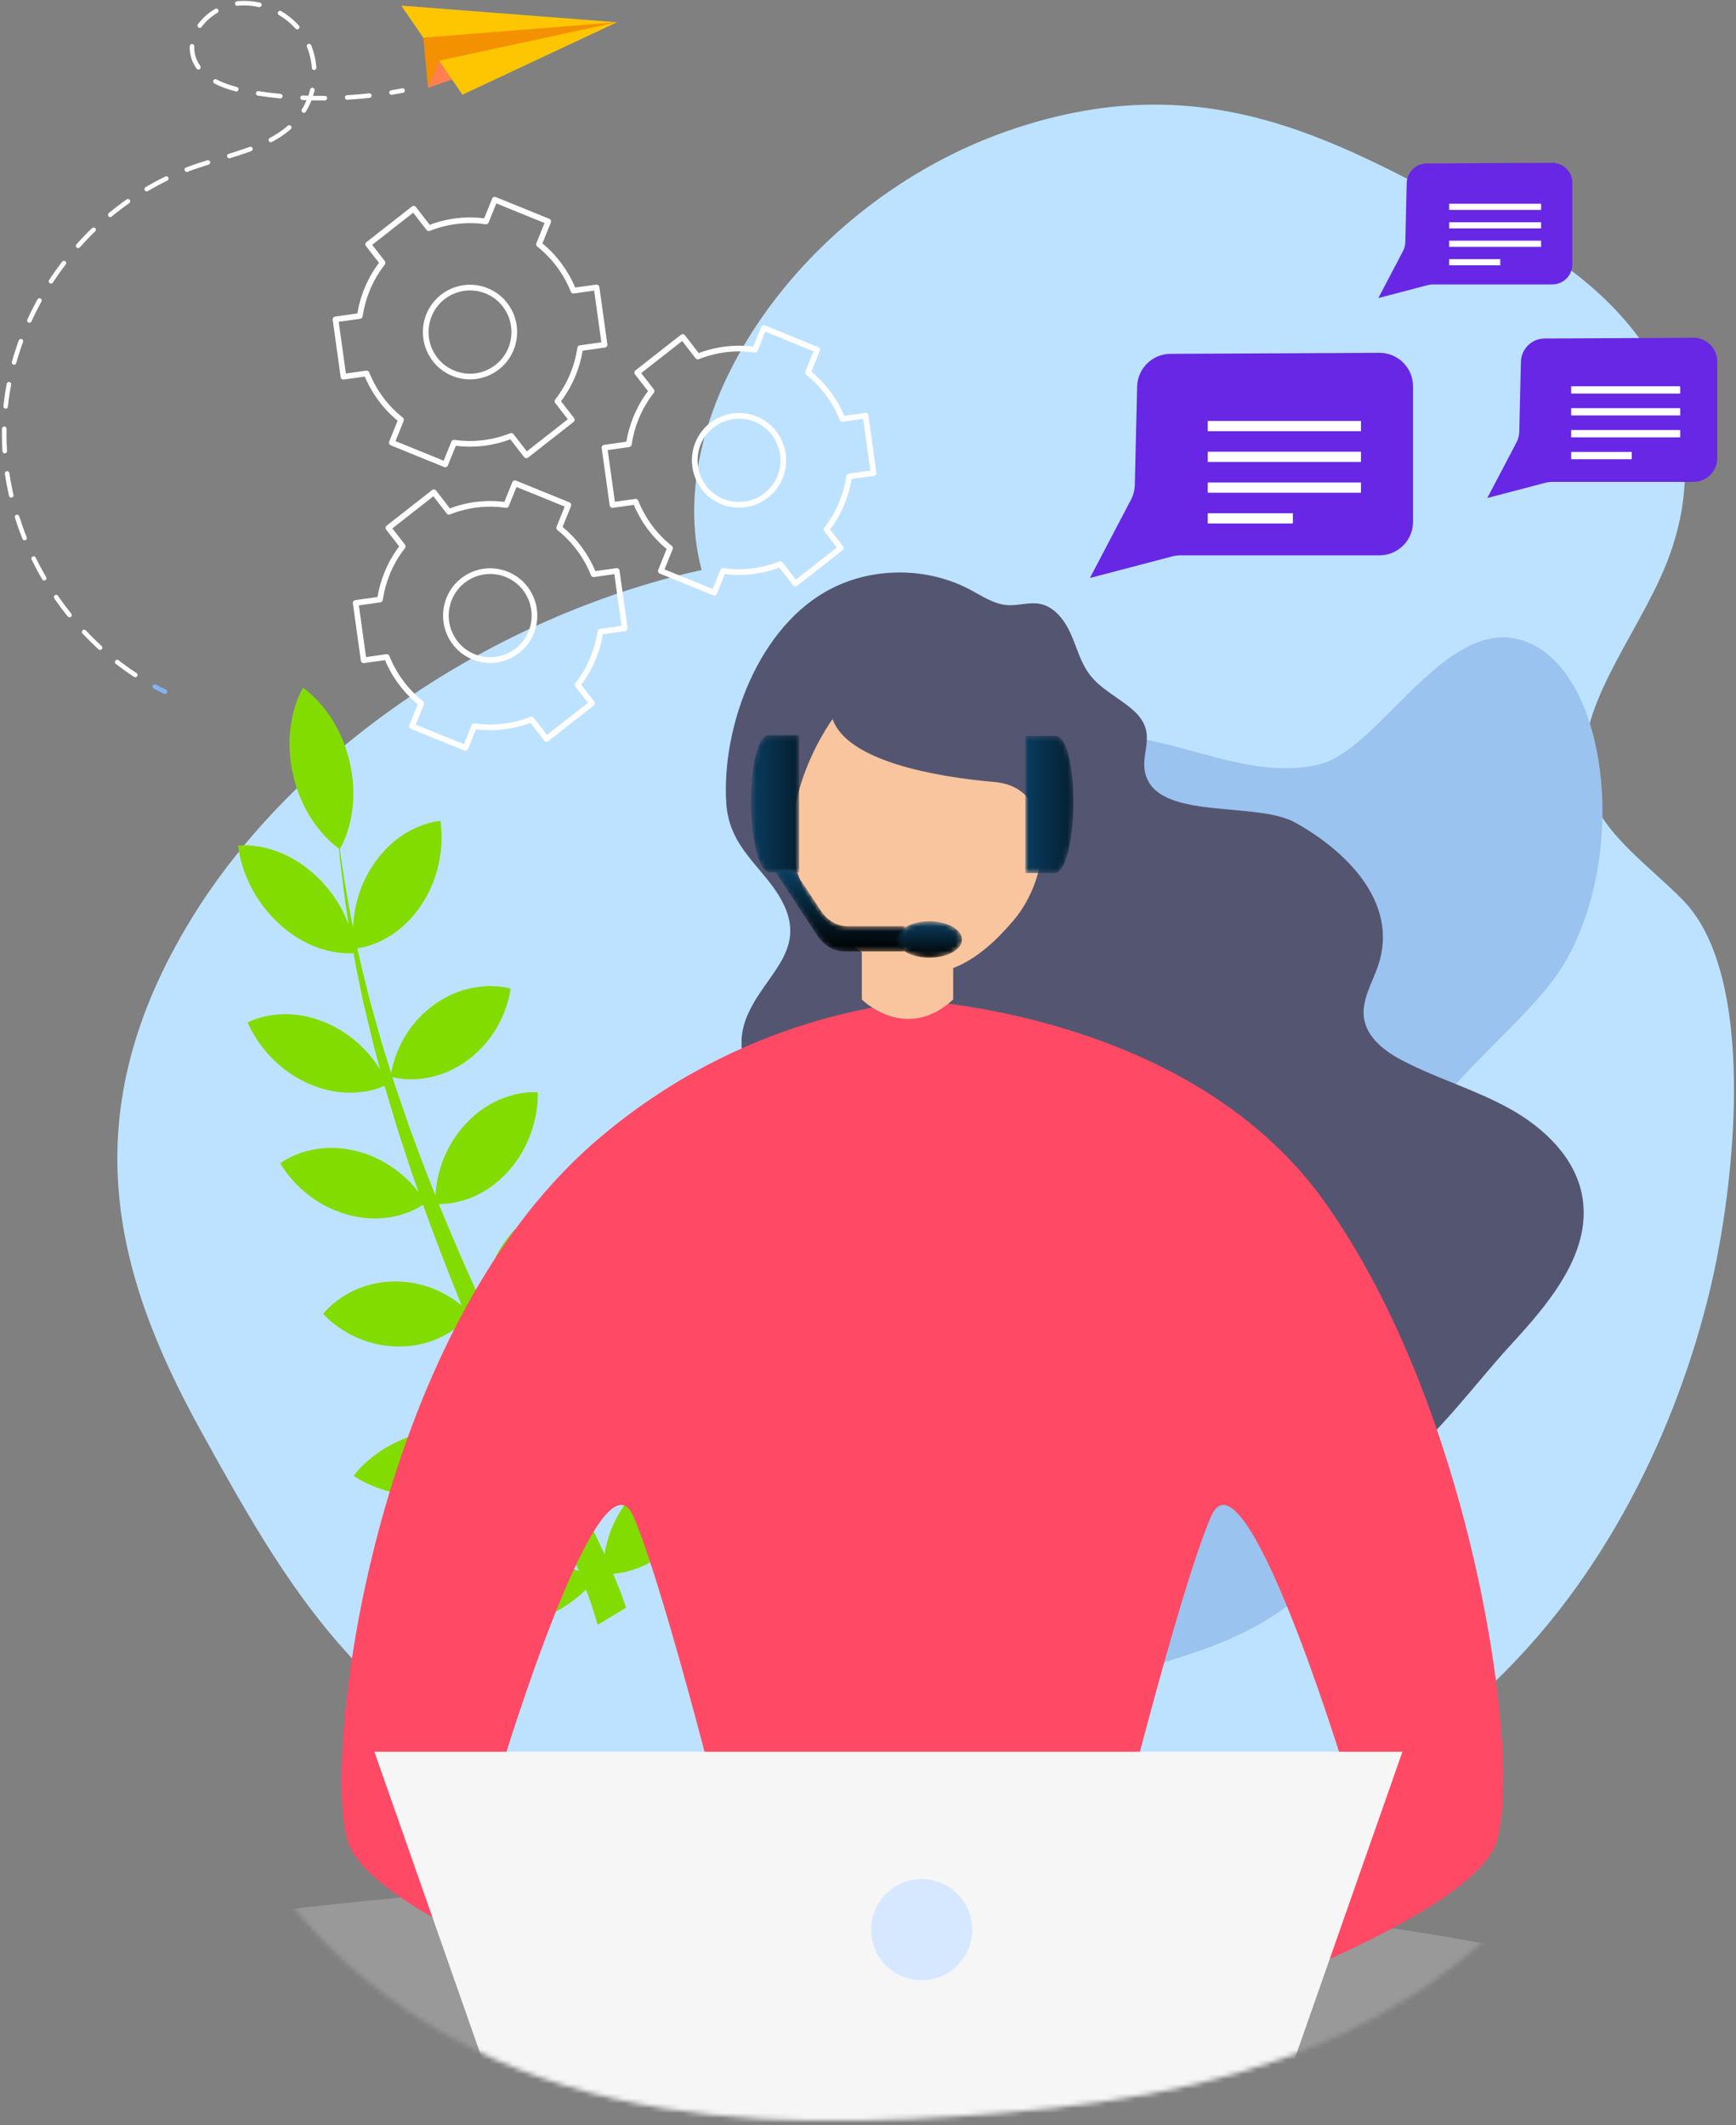 <?xml version="1.0" encoding="UTF-8"?>
<svg width="357px" height="437px" viewBox="0 0 357 437" version="1.1" xmlns="http://www.w3.org/2000/svg" xmlns:xlink="http://www.w3.org/1999/xlink">
    <rect x="0" y="0" width="357" height="437" fill="#808080" stroke="none"/>
    <!-- Generator: Sketch 53.2 (72643) - https://sketchapp.com -->
    <title>Group 77</title>
    <desc>Created with Sketch.</desc>
    <defs>
        <polygon id="path-1" points="0 439.192 395.499 439.192 395.499 0.179 0 0.179"></polygon>
        <path d="M113.195,5.057 C70.049,14.736 26.694,53.973 11.866,100.692 L11.866,100.692 C4.834,122.846 2.397,146.456 1.11,169.899 L1.11,169.899 C-0.714,203.102 0.125,238.333 15.667,266.786 L15.667,266.786 C29.849,292.752 54.907,309.771 81.296,317.847 L81.296,317.847 C107.685,325.921 135.52,325.904 162.846,324.071 L162.846,324.071 C188.482,322.352 214.393,318.988 238.265,308.483 L238.265,308.483 C262.139,297.977 284.022,279.581 295.395,254.039 L295.395,254.039 C302.796,237.414 305.426,218.688 306.728,200.201 L306.728,200.201 C308.652,172.906 307.887,145.476 307.122,118.11 L307.122,118.11 C306.64,100.937 306.079,83.326 300.164,67.447 L300.164,67.447 C293.086,48.442 278.754,33.537 262.44,23.771 L262.44,23.771 C246.125,14.005 227.856,8.959 209.583,5.491 L209.583,5.491 C192.505,2.25 175.129,0.317 157.809,0.317 L157.809,0.317 C142.827,0.316 127.884,1.761 113.195,5.057" id="path-3"></path>
        <path d="M113.195,5.057 C70.049,14.736 26.694,53.973 11.866,100.692 L11.866,100.692 C4.834,122.846 2.397,146.456 1.11,169.899 L1.11,169.899 C-0.714,203.102 0.125,238.333 15.667,266.786 L15.667,266.786 C29.849,292.752 54.907,309.771 81.296,317.847 L81.296,317.847 C107.685,325.921 135.52,325.904 162.846,324.071 L162.846,324.071 C188.482,322.352 214.393,318.988 238.265,308.483 L238.265,308.483 C262.139,297.977 284.022,279.581 295.395,254.039 L295.395,254.039 C302.796,237.414 305.426,218.688 306.728,200.201 L306.728,200.201 C308.652,172.906 307.887,145.476 307.122,118.11 L307.122,118.11 C306.64,100.937 306.079,83.326 300.164,67.447 L300.164,67.447 C293.086,48.442 278.754,33.537 262.44,23.771 L262.44,23.771 C246.125,14.005 227.856,8.959 209.583,5.491 L209.583,5.491 C192.505,2.25 175.129,0.317 157.809,0.317 L157.809,0.317 C142.827,0.316 127.884,1.761 113.195,5.057" id="path-5"></path>
        <path d="M113.195,5.057 C70.049,14.736 26.694,53.973 11.866,100.692 L11.866,100.692 C4.834,122.846 2.397,146.456 1.11,169.899 L1.11,169.899 C-0.714,203.102 0.125,238.333 15.667,266.786 L15.667,266.786 C29.849,292.752 54.907,309.771 81.296,317.847 L81.296,317.847 C107.685,325.921 135.52,325.904 162.846,324.071 L162.846,324.071 C188.482,322.352 214.393,318.988 238.265,308.483 L238.265,308.483 C262.139,297.977 284.022,279.581 295.395,254.039 L295.395,254.039 C302.796,237.414 305.426,218.688 306.728,200.201 L306.728,200.201 C308.652,172.906 307.887,145.476 307.122,118.11 L307.122,118.11 C306.64,100.937 306.079,83.326 300.164,67.447 L300.164,67.447 C293.086,48.442 278.754,33.537 262.44,23.771 L262.44,23.771 C246.125,14.005 227.856,8.959 209.583,5.491 L209.583,5.491 C192.505,2.25 175.129,0.317 157.809,0.317 L157.809,0.317 C142.827,0.316 127.884,1.761 113.195,5.057 L113.195,5.057 Z" id="path-7"></path>
        <path d="M113.195,5.057 C70.049,14.736 26.694,53.973 11.866,100.692 L11.866,100.692 C4.834,122.846 2.397,146.456 1.11,169.899 L1.11,169.899 C-0.714,203.102 0.125,238.333 15.667,266.786 L15.667,266.786 C29.849,292.752 54.907,309.771 81.296,317.847 L81.296,317.847 C107.685,325.921 135.52,325.904 162.846,324.071 L162.846,324.071 C188.482,322.352 214.393,318.988 238.265,308.483 L238.265,308.483 C262.139,297.977 284.022,279.581 295.395,254.039 L295.395,254.039 C302.796,237.414 305.426,218.688 306.728,200.201 L306.728,200.201 C308.652,172.906 307.887,145.476 307.122,118.11 L307.122,118.11 C306.64,100.937 306.079,83.326 300.164,67.447 L300.164,67.447 C293.086,48.442 278.754,33.537 262.44,23.771 L262.44,23.771 C246.125,14.005 227.856,8.959 209.583,5.491 L209.583,5.491 C192.505,2.25 175.129,0.317 157.809,0.317 L157.809,0.317 C142.827,0.316 127.884,1.761 113.195,5.057" id="path-9"></path>
        <path d="M113.195,5.057 C70.049,14.736 26.694,53.973 11.866,100.692 L11.866,100.692 C4.834,122.846 2.397,146.456 1.11,169.899 L1.11,169.899 C-0.714,203.102 0.125,238.333 15.667,266.786 L15.667,266.786 C29.849,292.752 54.907,309.771 81.296,317.847 L81.296,317.847 C107.685,325.921 135.52,325.904 162.846,324.071 L162.846,324.071 C188.482,322.352 214.393,318.988 238.265,308.483 L238.265,308.483 C262.139,297.977 284.022,279.581 295.395,254.039 L295.395,254.039 C302.796,237.414 305.426,218.688 306.728,200.201 L306.728,200.201 C308.652,172.906 307.887,145.476 307.122,118.11 L307.122,118.11 C306.64,100.937 306.079,83.326 300.164,67.447 L300.164,67.447 C293.086,48.442 278.754,33.537 262.44,23.771 L262.44,23.771 C246.125,14.005 227.856,8.959 209.583,5.491 L209.583,5.491 C192.505,2.25 175.129,0.317 157.809,0.317 L157.809,0.317 C142.827,0.316 127.884,1.761 113.195,5.057 L113.195,5.057 Z" id="path-11"></path>
        <path d="M11.866,100.692 C4.834,122.846 2.397,146.456 1.11,169.899 C-0.714,203.102 0.125,238.333 15.667,266.786 C29.849,292.752 54.907,309.771 81.296,317.847 C107.685,325.921 135.52,325.904 162.846,324.071 C188.482,322.352 214.393,318.988 238.265,308.483 C262.139,297.977 284.022,279.581 295.395,254.039 C302.796,237.414 305.426,218.688 306.728,200.201 C308.652,172.906 307.887,145.476 307.122,118.11 C306.64,100.937 306.079,83.326 300.164,67.447 C293.086,48.442 278.754,33.537 262.44,23.771 C246.125,14.005 227.856,8.959 209.583,5.491 C192.505,2.25 175.129,0.317 157.809,0.317 C142.827,0.316 127.884,1.761 113.195,5.057 C70.049,14.736 26.694,53.973 11.866,100.692 Z" id="path-13"></path>
        <path d="M4.229,0.173 C4.177,0.218 4.126,0.173 4.073,0.173 L4.073,0.173 C1.979,0.173 0.439,5.788 0.439,13.829 L0.439,13.829 C0.439,21.869 2.137,28.384 4.229,28.384 L4.229,28.384 L10.335,28.384 L10.335,0.173 L4.229,0.173 Z" id="path-15"></path>
        <linearGradient x1="0.006%" y1="50.002%" x2="100.009%" y2="50.002%" id="linearGradient-17">
            <stop stop-color="#0A3B5E" offset="0%"></stop>
            <stop stop-color="#041F2F" offset="100%"></stop>
        </linearGradient>
        <path d="M6.952,0.319 L0.848,0.319 L0.848,28.53 L6.952,28.53 C9.046,28.53 10.744,22.014 10.744,13.974 L10.744,13.974 C10.744,5.935 9.204,0.319 7.11,0.319 L7.11,0.319 C7.058,0.319 7.007,0.365 6.952,0.319" id="path-18"></path>
        <linearGradient x1="-0.006%" y1="50.001%" x2="99.995%" y2="50.001%" id="linearGradient-20">
            <stop stop-color="#0A3B5E" offset="0%"></stop>
            <stop stop-color="#041F2F" offset="100%"></stop>
        </linearGradient>
        <path d="M0.112,0.81 C0.112,0.81 6.846,11.02 9.09,14.424 L9.09,14.424 C10.439,16.47 12.451,17.655 14.572,17.655 L14.572,17.655 L27.145,17.655 L27.145,12.455 L15.243,12.455 C13.123,12.455 11.112,11.27 9.763,9.224 L9.763,9.224 C8.377,7.121 4.214,0.81 4.214,0.81 L4.214,0.81 L0.112,0.81 Z" id="path-21"></path>
        <linearGradient x1="50%" y1="99.999%" x2="50%" y2="0.005%" id="linearGradient-23">
            <stop stop-color="#000202" offset="0%"></stop>
            <stop stop-color="#0A3F62" offset="100%"></stop>
        </linearGradient>
        <path d="M0.437,4.192 C0.437,6.259 3.434,7.935 7.13,7.935 L7.13,7.935 C10.83,7.935 13.826,6.259 13.826,4.192 L13.826,4.192 C13.826,2.123 10.83,0.448 7.13,0.448 L7.13,0.448 C3.434,0.448 0.437,2.123 0.437,4.192" id="path-24"></path>
        <linearGradient x1="50.001%" y1="100%" x2="50.001%" y2="-0.004%" id="linearGradient-26">
            <stop stop-color="#000202" offset="0%"></stop>
            <stop stop-color="#0A3F62" offset="100%"></stop>
        </linearGradient>
    </defs>
    <g id="Desktop" stroke="none" stroke-width="1" fill="none" fill-rule="evenodd">
        <g id="Servicio-al-cliente" transform="translate(-938, -281)">
            <g id="Group-77" transform="translate(921, 281)">
                <g id="Group-39">
                    <path d="M216.231,389.092 C226.728,389.457 236.901,388.721 246.16,386.431 C268.029,381.023 306.658,362.07 322.121,347.944 C347.198,325.034 361.864,293.333 368.596,265.473 C373.954,243.301 378.351,200.711 363.114,185.124 C355.473,177.305 345.111,170.652 343.135,160.094 C340.527,146.149 353.328,131.276 359.382,116.647 C372.078,85.962 353.673,61.05 327.138,47.63 C296.405,32.084 268.09,11.587 224.14,26.951 C182.241,41.596 152.558,84.219 161.28,117.212 C118.132,126.759 77.331,154.651 56.346,188.949 C31.865,228.961 40.225,261.515 58.282,294.184 C75.867,325.998 91.318,353.281 131.124,369.15 C152.515,377.678 185.735,388.031 216.231,389.092" id="Fill-1" fill="#BDE2FF"></path>
                    <path d="M236.396,350.612 C235.015,352.997 233.684,355.734 232.42,358.588 L187.843,339.651 C175.789,325.874 156.203,277.572 170.404,251.749 C183.271,228.353 199.719,243.096 212.815,230.755 C225.91,218.414 215.549,167.239 234.421,154.461 C249.195,144.459 270.017,162.005 288.553,157.109 C301.211,153.765 314.927,125.182 331.358,132.161 C347.788,139.14 351.83,175.672 338.77,197.971 C331.581,210.247 313.771,221.533 303.833,240.097 C293.893,258.662 306.475,293.303 292.376,318.238 C278.275,343.174 241.686,341.466 236.396,350.612" id="Fill-3" fill="#9BC3F0"></path>
                    <path d="M97.117,219.605 C96.413,217.306 95.627,215.02 95.01,212.69 L93.056,205.725 L91.32,198.692 C91.288,198.535 91.251,198.369 91.217,198.213 C90.961,197.151 90.729,196.089 90.5,195.028 C90.499,195.023 90.497,195.017 90.497,195.013 C92.005,194.791 93.276,194.371 94.474,193.884 C95.813,193.306 97.034,192.626 98.136,191.841 C100.338,190.275 102.127,188.353 103.599,186.16 C105.064,183.959 106.225,181.499 106.968,178.679 C107.341,177.271 107.594,175.761 107.732,174.149 C107.842,172.515 107.872,170.813 107.548,168.806 C105.749,168.99 104.305,169.48 102.94,170.038 C101.602,170.618 100.383,171.298 99.281,172.082 C97.075,173.645 95.287,175.569 93.802,177.752 C92.326,179.943 91.166,182.403 90.421,185.221 C90.046,186.628 89.793,188.139 89.659,189.751 C89.636,190.086 89.62,190.427 89.608,190.771 C89.606,190.766 89.606,190.762 89.605,190.756 C88.96,187.565 88.377,184.371 87.861,181.155 C87.857,181.144 87.851,181.133 87.851,181.133 C87.66,179.936 87.481,178.735 87.299,177.534 C87.158,176.557 87.015,175.58 86.894,174.592 C86.894,174.591 86.894,174.591 86.894,174.589 C87.837,172.941 88.364,171.385 88.794,169.849 C89.197,168.309 89.459,166.8 89.575,165.323 C89.813,162.367 89.555,159.518 88.923,156.753 C88.282,153.989 87.278,151.304 85.776,148.729 C85.028,147.44 84.137,146.182 83.109,144.955 C82.047,143.736 80.89,142.535 79.31,141.429 C78.361,143.088 77.835,144.654 77.405,146.2 C77.005,147.741 76.745,149.248 76.627,150.726 C76.385,153.683 76.643,156.531 77.262,159.299 C77.89,162.068 78.893,164.752 80.392,167.329 C81.139,168.617 82.03,169.876 83.062,171.101 C84.088,172.275 85.209,173.428 86.707,174.497 C86.708,174.503 86.708,174.51 86.71,174.515 C86.786,175.38 86.875,176.24 86.969,177.112 C87.052,177.933 87.145,178.747 87.249,179.557 C87.244,179.574 87.244,179.574 87.26,179.579 C87.652,183.073 88.125,186.554 88.685,190.032 C88.69,190.059 88.695,190.088 88.7,190.116 C88.195,188.81 87.639,187.579 87.001,186.461 C85.527,183.867 83.744,181.703 81.726,179.865 C79.703,178.036 77.453,176.52 74.889,175.438 C73.611,174.895 72.242,174.474 70.786,174.176 C69.31,173.905 67.775,173.716 65.975,173.895 C66.191,175.912 66.674,177.563 67.214,179.131 C67.775,180.673 68.423,182.092 69.16,183.387 C70.631,185.985 72.414,188.147 74.424,189.997 C76.439,191.838 78.691,193.353 81.251,194.439 C82.529,194.984 83.898,195.403 85.356,195.698 C86.698,195.942 88.099,196.104 89.695,195.996 C89.697,196.001 89.695,196.006 89.702,196.011 C89.864,196.976 90.04,197.95 90.23,198.917 L91.692,206.045 L93.387,213.129 C93.906,215.408 94.579,217.666 95.174,219.921 C95.178,219.931 95.178,219.94 95.183,219.95 C94.833,219.393 94.476,218.857 94.109,218.349 C93.146,217.056 92.136,215.911 91.077,214.922 C88.963,212.939 86.684,211.481 84.283,210.42 C81.876,209.371 79.35,208.704 76.658,208.569 C75.315,208.497 73.923,208.577 72.483,208.807 C71.035,209.069 69.556,209.431 67.934,210.243 C68.717,212.117 69.639,213.541 70.593,214.865 C71.558,216.156 72.568,217.298 73.626,218.288 C75.739,220.277 78.018,221.735 80.415,222.808 C82.818,223.873 85.345,224.539 88.033,224.678 C89.377,224.75 90.77,224.669 92.208,224.438 C93.454,224.209 94.729,223.89 96.089,223.289 L96.094,223.302 L96.197,223.696 L97.24,227.186 C97.956,229.51 98.604,231.851 99.386,234.156 L101.647,241.078 L103.09,245.167 C102.526,244.435 101.95,243.782 101.369,243.163 C100.257,242.025 99.119,241.044 97.955,240.223 C95.624,238.576 93.201,237.48 90.708,236.803 C88.212,236.136 85.648,235.869 82.989,236.16 C81.659,236.301 80.304,236.602 78.923,237.057 C77.534,237.549 76.128,238.143 74.642,239.211 C75.649,240.959 76.738,242.233 77.842,243.405 C78.954,244.54 80.092,245.521 81.258,246.342 C83.587,247.994 86.01,249.089 88.5,249.782 C90.995,250.463 93.558,250.729 96.217,250.443 C97.546,250.303 98.901,250.002 100.283,249.543 C101.493,249.113 102.719,248.584 103.997,247.747 C103.999,247.755 104.002,247.76 104.005,247.767 C104.844,250.113 105.692,252.454 106.588,254.786 C108.309,259.355 110.098,263.905 111.938,268.428 C111.938,268.429 111.938,268.431 111.938,268.432 C111.243,267.866 110.555,267.377 109.867,266.926 C108.558,266.101 107.256,265.439 105.964,264.942 C103.378,263.943 100.824,263.513 98.291,263.511 C95.76,263.523 93.251,263.946 90.77,264.944 C89.531,265.438 88.299,266.097 87.075,266.914 C85.854,267.769 84.639,268.732 83.45,270.181 C84.792,271.632 86.109,272.599 87.42,273.456 C88.728,274.277 90.029,274.94 91.322,275.437 C93.906,276.439 96.461,276.869 98.994,276.886 C101.527,276.892 104.038,276.466 106.517,275.474 C107.756,274.981 108.989,274.322 110.212,273.499 C111.161,272.832 112.109,272.09 113.042,271.111 L113.042,271.112 C114.503,274.664 116.001,278.212 117.538,281.74 C119.746,286.851 121.999,291.954 124.299,297.02 C124.3,297.023 124.303,297.028 124.304,297.033 C123.071,296.33 121.87,295.82 120.679,295.373 C119.035,294.782 117.418,294.359 115.831,294.102 C112.656,293.576 109.582,293.613 106.579,294.075 C103.581,294.55 100.655,295.433 97.829,296.885 C96.413,297.6 95.027,298.486 93.671,299.533 C92.32,300.612 90.989,301.797 89.742,303.464 C91.496,304.67 93.165,305.396 94.815,306.013 C96.46,306.601 98.076,307.024 99.662,307.281 C102.838,307.812 105.914,307.774 108.918,307.327 C111.919,306.868 114.846,305.985 117.673,304.537 C119.087,303.82 120.473,302.936 121.829,301.886 C122.939,300.996 124.034,300.018 125.081,298.772 C125.084,298.777 125.085,298.782 125.088,298.787 C126.518,301.938 127.959,305.084 129.404,308.212 C131.707,313.204 134.02,318.133 136.04,323.082 C136.04,323.086 136.041,323.089 136.043,323.093 C135.408,322.805 134.776,322.541 134.148,322.305 C132.503,321.716 130.886,321.29 129.3,321.035 C126.124,320.51 123.048,320.546 120.047,321.008 C117.049,321.482 114.121,322.365 111.296,323.817 C109.88,324.534 108.495,325.419 107.139,326.465 C105.788,327.544 104.455,328.729 103.21,330.398 C104.962,331.603 106.633,332.328 108.283,332.946 C109.928,333.534 111.543,333.957 113.129,334.214 C116.305,334.745 119.381,334.708 122.385,334.26 C125.386,333.8 128.314,332.916 131.141,331.469 C132.555,330.754 133.94,329.868 135.296,328.819 C136.044,328.22 136.785,327.577 137.511,326.847 C137.512,326.85 137.512,326.853 137.514,326.857 C138.413,329.263 139.222,331.688 139.921,334.131 L145.762,330.568 C144.94,328.211 144.059,325.894 143.104,323.636 C143.103,323.633 143.102,323.63 143.1,323.626 C144.059,323.548 144.951,323.392 145.81,323.197 C147.223,322.845 148.53,322.372 149.729,321.779 C152.13,320.595 154.165,318.995 155.919,317.078 C157.667,315.155 159.144,312.927 160.251,310.278 C160.806,308.956 161.257,307.515 161.6,305.957 C161.921,304.371 162.173,302.707 162.11,300.685 C160.289,300.577 158.786,300.827 157.35,301.157 C155.94,301.512 154.634,301.984 153.433,302.578 C151.027,303.758 148.995,305.359 147.231,307.264 C145.472,309.176 143.995,311.405 142.885,314.05 C142.329,315.37 141.881,316.813 141.537,318.373 C141.458,318.772 141.383,319.174 141.315,319.584 C141.315,319.584 141.315,319.585 141.311,319.577 C139.093,314.744 136.682,310.096 134.341,305.497 C132.913,302.704 131.502,299.903 130.097,297.112 C130.096,297.109 130.094,297.108 130.093,297.106 C131.437,297.087 132.619,296.885 133.75,296.628 C135.162,296.274 136.47,295.802 137.669,295.208 C140.072,294.024 142.106,292.424 143.861,290.509 C145.606,288.584 147.086,286.357 148.192,283.708 C148.747,282.387 149.196,280.946 149.541,279.386 C149.863,277.802 150.115,276.137 150.05,274.115 C148.23,274.008 146.725,274.258 145.292,274.588 C143.881,274.943 142.574,275.415 141.373,276.007 C138.969,277.19 136.935,278.79 135.17,280.694 C133.414,282.607 131.936,284.835 130.827,287.481 C130.27,288.801 129.821,290.242 129.479,291.804 C129.277,292.805 129.114,293.85 129.031,294.984 C129.027,294.975 129.024,294.967 129.019,294.96 C126.479,289.887 123.995,284.802 121.537,279.689 C119.911,276.305 118.309,272.912 116.758,269.492 C116.755,269.488 116.753,269.484 116.752,269.48 C118.438,269.549 119.863,269.324 121.217,269.015 C122.63,268.663 123.938,268.191 125.137,267.596 C127.54,266.413 129.572,264.812 131.326,262.897 C133.074,260.972 134.554,258.744 135.658,256.097 C136.215,254.775 136.664,253.332 137.007,251.774 C137.331,250.188 137.582,248.524 137.517,246.502 C135.696,246.396 134.193,246.646 132.759,246.975 C131.347,247.33 130.041,247.803 128.841,248.395 C126.436,249.576 124.402,251.177 122.638,253.081 C120.882,254.995 119.404,257.222 118.295,259.867 C117.738,261.189 117.289,262.63 116.947,264.191 C116.663,265.6 116.449,267.085 116.449,268.815 C116.448,268.811 116.446,268.808 116.444,268.804 C114.099,263.719 111.846,258.588 109.668,253.432 C108.84,251.497 108.048,249.559 107.262,247.603 C107.259,247.598 107.258,247.594 107.256,247.59 C108.75,247.606 110.047,247.398 111.279,247.119 C112.692,246.765 113.998,246.292 115.198,245.699 C117.599,244.515 119.634,242.915 121.388,240.998 C123.135,239.075 124.613,236.847 125.72,234.198 C126.276,232.878 126.726,231.436 127.069,229.877 C127.39,228.291 127.643,226.626 127.578,224.606 C125.758,224.499 124.253,224.749 122.821,225.077 C121.409,225.432 120.102,225.905 118.902,226.498 C116.497,227.679 114.465,229.279 112.7,231.184 C110.942,233.098 109.463,235.325 108.355,237.97 C107.8,239.291 107.35,240.733 107.008,242.293 C106.787,243.395 106.606,244.54 106.535,245.81 C106.532,245.805 106.53,245.798 106.527,245.793 C106.337,245.314 106.155,244.833 105.958,244.343 C105.39,242.923 104.824,241.487 104.267,240.061 L101.748,233.298 C100.891,231.047 100.161,228.745 99.369,226.477 L98.192,223.052 L97.71,221.518 L97.707,221.509 C99.334,221.893 100.762,221.958 102.133,221.931 C103.593,221.87 104.971,221.671 106.259,221.333 C108.84,220.662 111.122,219.51 113.177,217.997 C115.226,216.474 117.057,214.603 118.586,212.247 C119.353,211.072 120.033,209.759 120.629,208.312 C121.204,206.833 121.725,205.264 121.989,203.284 C120.196,202.815 118.66,202.758 117.181,202.791 C115.72,202.855 114.345,203.054 113.055,203.391 C110.47,204.059 108.19,205.21 106.126,206.711 C104.069,208.22 102.239,210.092 100.707,212.445 C99.94,213.619 99.26,214.932 98.666,216.381 C98.168,217.665 97.724,219.033 97.443,220.663 L97.436,220.638 L97.117,219.605 Z" id="Fill-5" fill="#82DC00"></path>
                    <polygon id="Fill-7" fill="#FE7F50" points="143.883 4.577 105.031 18.072 105.81 10.315"></polygon>
                    <polygon id="Fill-9" fill="#FEC600" points="143.883 4.577 99.524 1.157 112.097 19.473"></polygon>
                    <polygon id="Fill-11" fill="#F39100" points="143.883 4.577 107.294 12.477 105.031 18.072 104.04 7.737"></polygon>
                    <path d="M99.987,19.05 C100.183,18.965 100.299,18.753 100.256,18.535 C100.208,18.281 99.963,18.114 99.713,18.163 C98.954,18.31 98.193,18.445 97.432,18.57 C97.179,18.613 97.008,18.851 97.049,19.107 C97.09,19.361 97.329,19.534 97.583,19.493 C98.353,19.365 99.122,19.229 99.887,19.081 C99.922,19.076 99.956,19.064 99.987,19.05" id="Fill-13" fill="#FFFFFF"></path>
                    <path d="M57.803,5.649 C57.596,5.497 57.549,5.205 57.703,4.996 C58.605,3.755 59.831,2.659 61.244,1.826 C61.465,1.697 61.751,1.771 61.881,1.992 C62.011,2.215 61.937,2.502 61.715,2.632 C60.411,3.402 59.283,4.41 58.454,5.548 C58.403,5.616 58.338,5.668 58.266,5.7 C58.119,5.764 57.942,5.751 57.803,5.649 M70.236,1.454 C68.911,1.153 67.578,1.051 66.269,1.152 C66.126,1.162 65.982,1.177 65.839,1.194 C65.583,1.225 65.351,1.044 65.319,0.788 C65.289,0.533 65.47,0.297 65.726,0.266 C65.883,0.247 66.04,0.232 66.2,0.219 C67.599,0.112 69.027,0.22 70.443,0.543 C70.692,0.599 70.852,0.851 70.794,1.102 C70.758,1.252 70.656,1.369 70.526,1.427 C70.439,1.465 70.337,1.478 70.236,1.454 M57.423,14.109 C57.112,13.67 56.845,13.202 56.634,12.719 C56.522,12.465 56.422,12.201 56.338,11.927 C56.091,11.136 55.985,10.318 56.021,9.498 C56.034,9.239 56.251,9.041 56.509,9.052 C56.767,9.065 56.963,9.283 56.952,9.54 C56.919,10.253 57.01,10.961 57.226,11.647 C57.301,11.889 57.388,12.119 57.485,12.343 C57.672,12.767 57.905,13.179 58.182,13.565 C58.331,13.775 58.283,14.066 58.072,14.217 C58.047,14.237 58.018,14.252 57.99,14.265 C57.792,14.352 57.554,14.292 57.423,14.109 M77.779,5.898 C76.802,4.799 75.647,3.855 74.351,3.092 C74.129,2.962 74.054,2.675 74.184,2.453 C74.314,2.229 74.601,2.155 74.82,2.286 C76.202,3.098 77.431,4.103 78.473,5.274 C78.644,5.467 78.629,5.763 78.436,5.936 C78.4,5.969 78.357,5.996 78.313,6.014 C78.134,6.093 77.917,6.052 77.779,5.898 M65.477,18.798 C63.797,18.366 62.318,17.816 61.083,17.163 C60.855,17.042 60.769,16.759 60.889,16.531 C61.01,16.302 61.291,16.214 61.517,16.335 C62.688,16.955 64.098,17.479 65.709,17.892 C65.958,17.956 66.108,18.212 66.044,18.462 C66.008,18.605 65.906,18.717 65.78,18.774 C65.688,18.814 65.583,18.825 65.477,18.798 M81.624,14.399 C81.367,14.417 81.145,14.224 81.125,13.966 C81.016,12.455 80.679,11.001 80.122,9.644 C80.026,9.406 80.112,9.14 80.377,9.034 C80.614,8.936 80.886,9.051 80.985,9.289 C81.579,10.737 81.937,12.289 82.054,13.899 C82.07,14.1 81.952,14.282 81.777,14.36 C81.73,14.38 81.679,14.394 81.624,14.399 M74.604,20.238 C73.079,20.089 71.54,19.897 70.028,19.668 C69.774,19.629 69.599,19.391 69.637,19.136 C69.676,18.882 69.913,18.706 70.167,18.743 C71.663,18.97 73.187,19.16 74.693,19.308 C74.95,19.333 75.137,19.562 75.111,19.819 C75.096,19.993 74.984,20.135 74.836,20.201 C74.765,20.232 74.687,20.246 74.604,20.238 M79.234,23.135 C79.016,22.999 78.95,22.711 79.086,22.491 C79.459,21.892 79.783,21.261 80.057,20.604 C79.772,20.593 79.487,20.581 79.203,20.568 C78.944,20.556 78.746,20.338 78.757,20.08 C78.769,19.822 78.988,19.621 79.244,19.634 C79.631,19.653 80.019,19.667 80.407,19.68 C80.548,19.261 80.671,18.832 80.773,18.396 C80.832,18.144 81.084,17.987 81.334,18.048 C81.583,18.108 81.739,18.359 81.679,18.611 C81.592,18.983 81.491,19.346 81.378,19.707 C82.189,19.724 82.999,19.729 83.805,19.725 C84.061,19.722 84.272,19.931 84.275,20.189 C84.276,20.446 84.068,20.656 83.812,20.659 C82.896,20.665 81.972,20.656 81.05,20.634 C80.729,21.457 80.337,22.244 79.875,22.986 C79.824,23.068 79.752,23.129 79.668,23.166 C79.532,23.226 79.37,23.22 79.234,23.135 M46.768,39.129 C46.636,38.908 46.71,38.621 46.932,38.489 C48.263,37.702 49.633,36.964 51.005,36.297 C51.227,36.168 51.517,36.281 51.629,36.514 C51.74,36.745 51.644,37.025 51.411,37.137 C50.062,37.795 48.714,38.52 47.404,39.295 C47.39,39.305 47.372,39.312 47.355,39.321 C47.143,39.414 46.888,39.336 46.768,39.129 M59.895,33.854 C59.192,34.071 58.495,34.291 57.809,34.521 C57.061,34.772 56.317,35.039 55.583,35.323 C55.343,35.415 55.072,35.295 54.98,35.053 C54.889,34.812 55.012,34.532 55.248,34.45 C55.997,34.162 56.753,33.891 57.515,33.634 C58.208,33.402 58.912,33.179 59.622,32.959 C59.868,32.884 60.128,33.023 60.203,33.27 C60.273,33.499 60.16,33.74 59.947,33.835 C59.93,33.841 59.912,33.848 59.895,33.854 M93.013,20.121 C91.497,20.29 89.952,20.419 88.418,20.51 C88.162,20.526 87.943,20.328 87.928,20.07 C87.912,19.813 88.107,19.592 88.365,19.576 C89.882,19.488 91.411,19.359 92.912,19.193 C93.166,19.164 93.397,19.349 93.425,19.606 C93.448,19.813 93.33,20.005 93.149,20.084 C93.108,20.103 93.062,20.116 93.013,20.121 M72.287,28.998 C72.165,28.771 72.253,28.487 72.479,28.367 C73.909,27.603 75.121,26.781 76.186,25.855 C76.383,25.683 76.676,25.706 76.843,25.902 C77.011,26.098 76.99,26.393 76.796,26.561 C75.679,27.535 74.409,28.394 72.918,29.191 C72.907,29.197 72.897,29.203 72.885,29.207 C72.665,29.305 72.402,29.217 72.287,28.998 M68.668,31.074 C67.098,31.66 65.503,32.161 64.288,32.532 C64.042,32.607 63.783,32.468 63.708,32.221 C63.633,31.973 63.767,31.708 64.018,31.638 C65.219,31.27 66.797,30.774 68.344,30.198 C68.585,30.109 68.852,30.232 68.942,30.473 C69.029,30.706 68.917,30.966 68.693,31.064 C68.685,31.068 68.675,31.071 68.668,31.074 M39.31,44.477 C39.148,44.277 39.174,43.983 39.374,43.818 C40.562,42.833 41.798,41.886 43.047,41.004 C43.259,40.854 43.549,40.906 43.696,41.118 C43.844,41.33 43.793,41.622 43.583,41.77 C42.352,42.637 41.136,43.57 39.966,44.539 C39.931,44.568 39.896,44.589 39.858,44.606 C39.671,44.688 39.446,44.642 39.31,44.477 M32.754,50.904 C32.563,50.732 32.547,50.437 32.718,50.245 C33.745,49.092 34.824,47.969 35.923,46.906 C36.108,46.729 36.404,46.733 36.582,46.919 C36.76,47.105 36.755,47.4 36.569,47.579 C35.486,48.625 34.424,49.733 33.411,50.868 C33.366,50.919 33.311,50.958 33.253,50.985 C33.089,51.056 32.895,51.03 32.754,50.904 M27.227,58.243 C27.012,58.101 26.952,57.812 27.092,57.596 C27.935,56.308 28.836,55.036 29.769,53.816 C29.926,53.61 30.218,53.573 30.423,53.73 C30.626,53.888 30.665,54.18 30.508,54.386 C29.588,55.587 28.7,56.841 27.871,58.11 C27.821,58.188 27.75,58.245 27.669,58.28 C27.531,58.343 27.364,58.334 27.227,58.243 M22.851,66.328 C22.617,66.221 22.516,65.944 22.622,65.709 C23.258,64.314 23.958,62.921 24.705,61.568 C24.831,61.341 25.112,61.26 25.337,61.385 C25.562,61.51 25.644,61.794 25.52,62.021 C24.784,63.353 24.095,64.724 23.469,66.098 C23.419,66.206 23.334,66.286 23.233,66.331 C23.115,66.382 22.977,66.387 22.851,66.328 M19.765,74.988 C19.517,74.919 19.373,74.662 19.442,74.413 C19.854,72.933 20.332,71.446 20.861,69.998 C20.95,69.756 21.217,69.631 21.459,69.72 C21.701,69.809 21.824,70.078 21.735,70.321 C21.214,71.746 20.745,73.207 20.339,74.665 C20.299,74.805 20.2,74.913 20.077,74.967 C19.983,75.008 19.874,75.02 19.765,74.988 M18.114,84.035 C17.858,84.008 17.673,83.778 17.701,83.521 C17.863,81.993 18.092,80.448 18.383,78.931 C18.431,78.675 18.676,78.512 18.929,78.559 C19.179,78.609 19.346,78.854 19.297,79.107 C19.011,80.599 18.785,82.118 18.626,83.619 C18.606,83.792 18.498,83.932 18.35,83.998 C18.278,84.029 18.196,84.043 18.114,84.035 M18.01,93.233 C17.754,93.25 17.53,93.054 17.516,92.797 C17.414,91.249 17.38,89.688 17.409,88.154 C17.414,87.897 17.626,87.692 17.884,87.697 C18.141,87.702 18.346,87.914 18.341,88.173 C18.311,89.679 18.346,91.214 18.444,92.736 C18.458,92.937 18.342,93.118 18.168,93.194 C18.117,93.215 18.065,93.228 18.01,93.233 M19.42,102.32 C19.171,102.378 18.92,102.222 18.862,101.971 C18.517,100.464 18.229,98.931 18.004,97.411 C17.966,97.155 18.144,96.919 18.397,96.88 C18.65,96.843 18.887,97.019 18.926,97.274 C19.145,98.769 19.43,100.278 19.769,101.76 C19.821,101.982 19.705,102.205 19.505,102.293 C19.478,102.304 19.451,102.313 19.42,102.32 M22.23,111.078 C21.991,111.173 21.719,111.056 21.625,110.816 C21.055,109.385 20.531,107.915 20.073,106.447 C19.997,106.201 20.124,105.946 20.379,105.86 C20.625,105.784 20.885,105.921 20.961,106.167 C21.414,107.612 21.927,109.06 22.489,110.47 C22.582,110.704 22.473,110.97 22.244,111.071 C22.24,111.073 22.234,111.075 22.23,111.078 M25.684,119.143 C24.907,117.813 24.173,116.438 23.498,115.056 C23.385,114.824 23.48,114.545 23.713,114.431 C23.936,114.307 24.221,114.413 24.336,114.644 C24.999,116.007 25.723,117.36 26.485,118.67 C26.616,118.893 26.542,119.18 26.32,119.31 C26.304,119.319 26.289,119.327 26.272,119.334 C26.058,119.428 25.804,119.349 25.684,119.143 M30.931,126.771 C29.969,125.577 29.038,124.326 28.164,123.055 C28.019,122.842 28.072,122.551 28.283,122.405 C28.495,122.26 28.784,122.312 28.931,122.524 C29.792,123.777 30.709,125.007 31.655,126.184 C31.816,126.385 31.786,126.678 31.585,126.842 C31.551,126.869 31.516,126.889 31.479,126.906 C31.293,126.988 31.065,126.94 30.931,126.771 M37.262,133.52 C36.132,132.489 35.024,131.395 33.967,130.266 C33.79,130.079 33.799,129.783 33.985,129.606 C34.172,129.428 34.468,129.437 34.644,129.627 C35.684,130.736 36.777,131.813 37.889,132.827 C38.078,133.002 38.093,133.297 37.919,133.487 C37.875,133.538 37.821,133.575 37.763,133.601 C37.6,133.673 37.402,133.648 37.262,133.52 M44.573,139.19 C43.29,138.355 42.023,137.451 40.802,136.503 C40.599,136.345 40.562,136.051 40.719,135.847 C40.876,135.644 41.169,135.607 41.372,135.763 C42.572,136.696 43.819,137.584 45.079,138.408 C45.294,138.548 45.356,138.838 45.216,139.054 C45.164,139.133 45.093,139.191 45.013,139.227 C44.874,139.288 44.709,139.279 44.573,139.19" id="Fill-15" fill="#FFFFFF"></path>
                    <path d="M51.113,142.668 C51.211,142.626 51.296,142.548 51.345,142.443 C51.457,142.21 51.359,141.93 51.127,141.819 C50.433,141.486 49.743,141.135 49.065,140.772 C48.839,140.65 48.556,140.733 48.434,140.963 C48.314,141.191 48.399,141.474 48.625,141.595 C49.316,141.966 50.017,142.322 50.726,142.663 C50.851,142.724 50.993,142.722 51.113,142.668" id="Fill-17" fill="#82B4F3"></path>
                    <path d="M249.579,102.759 L241.138,118.851 L258.054,114.417 C258.623,114.268 259.207,114.193 259.794,114.193 L300.698,114.193 C304.501,114.193 307.584,111.098 307.584,107.281 L307.584,79.461 C307.584,75.633 304.483,72.533 300.67,72.55 L257.698,72.762 C253.969,72.777 250.931,75.77 250.844,79.512 L250.371,99.701 C250.345,100.767 250.075,101.814 249.579,102.759" id="Fill-19" fill="#6727E5"></path>
                    <mask id="mask-2" fill="white">
                        <use xlink:href="#path-1"></use>
                    </mask>
                    <g id="Clip-22"></g>
                    <polygon id="Fill-21" fill="#FFFFFF" mask="url(#mask-2)" points="265.372 88.672 296.871 88.672 296.871 86.564 265.372 86.564"></polygon>
                    <polygon id="Fill-23" fill="#FFFFFF" mask="url(#mask-2)" points="265.372 94.997 296.871 94.997 296.871 92.889 265.372 92.889"></polygon>
                    <polygon id="Fill-24" fill="#FFFFFF" mask="url(#mask-2)" points="265.372 101.32 296.871 101.32 296.871 99.212 265.372 99.212"></polygon>
                    <polygon id="Fill-25" fill="#FFFFFF" mask="url(#mask-2)" points="265.372 107.645 282.873 107.645 282.873 105.537 265.372 105.537"></polygon>
                    <path d="M305.523,51.623 L300.454,61.287 L310.613,58.624 C310.952,58.534 311.305,58.489 311.657,58.489 L336.219,58.489 C338.501,58.489 340.353,56.63 340.353,54.339 L340.353,37.634 C340.353,35.334 338.491,33.474 336.2,33.483 L310.398,33.611 C308.159,33.62 306.335,35.416 306.281,37.664 L305.998,49.788 C305.983,50.428 305.82,51.057 305.523,51.623" id="Fill-26" fill="#6727E5" mask="url(#mask-2)"></path>
                    <polygon id="Fill-27" fill="#FFFFFF" mask="url(#mask-2)" points="315.005 43.165 333.92 43.165 333.92 41.899 315.005 41.899"></polygon>
                    <polygon id="Fill-28" fill="#FFFFFF" mask="url(#mask-2)" points="315.005 46.963 333.92 46.963 333.92 45.696 315.005 45.696"></polygon>
                    <polygon id="Fill-29" fill="#FFFFFF" mask="url(#mask-2)" points="315.005 50.76 333.92 50.76 333.92 49.494 315.005 49.494"></polygon>
                    <polygon id="Fill-30" fill="#FFFFFF" mask="url(#mask-2)" points="315.005 54.556 325.515 54.556 325.515 53.29 315.005 53.29"></polygon>
                    <path d="M328.868,90.953 L322.862,102.404 L334.9,99.248 C335.303,99.143 335.719,99.089 336.138,99.089 L365.244,99.089 C367.951,99.089 370.144,96.887 370.144,94.171 L370.144,74.374 C370.144,71.65 367.937,69.445 365.223,69.457 L334.646,69.607 C331.993,69.618 329.832,71.748 329.768,74.411 L329.431,88.777 C329.414,89.536 329.221,90.282 328.868,90.953" id="Fill-31" fill="#6727E5" mask="url(#mask-2)"></path>
                    <polygon id="Fill-32" fill="#FFFFFF" mask="url(#mask-2)" points="340.106 80.93 362.521 80.93 362.521 79.429 340.106 79.429"></polygon>
                    <polygon id="Fill-33" fill="#FFFFFF" mask="url(#mask-2)" points="340.106 85.43 362.521 85.43 362.521 83.929 340.106 83.929"></polygon>
                    <polygon id="Fill-34" fill="#FFFFFF" mask="url(#mask-2)" points="340.106 89.929 362.521 89.929 362.521 88.428 340.106 88.428"></polygon>
                    <polygon id="Fill-35" fill="#FFFFFF" mask="url(#mask-2)" points="340.106 94.429 352.559 94.429 352.559 92.929 340.106 92.929"></polygon>
                    <path d="M121.007,118.654 C120.289,118.361 119.545,118.171 118.794,118.086 C117.726,117.96 116.662,118.035 115.631,118.308 C113.763,118.8 112.1,119.927 110.95,121.482 C110.523,122.064 110.169,122.701 109.899,123.371 C109.762,123.711 109.657,124.023 109.578,124.33 C109.068,126.195 109.208,128.201 109.971,129.987 C110.404,130.979 111.001,131.867 111.743,132.621 C112.559,133.444 113.523,134.086 114.605,134.526 C115.322,134.818 116.067,135.01 116.818,135.095 C117.888,135.22 118.949,135.145 119.972,134.869 C121.837,134.378 123.496,133.252 124.646,131.699 C125.074,131.124 125.432,130.485 125.708,129.8 C125.845,129.46 125.95,129.148 126.029,128.843 C126.54,126.973 126.4,124.973 125.637,123.201 C125.217,122.213 124.62,121.326 123.867,120.561 C123.052,119.736 122.09,119.094 121.007,118.654 L121.007,118.654 Z M114.168,135.608 C112.938,135.109 111.845,134.381 110.916,133.443 C110.073,132.585 109.396,131.579 108.904,130.451 C108.035,128.42 107.875,126.14 108.454,124.029 C108.543,123.681 108.663,123.32 108.82,122.934 C109.127,122.173 109.529,121.451 110.014,120.788 C111.322,119.019 113.211,117.737 115.334,117.177 C116.507,116.868 117.716,116.783 118.927,116.925 C119.781,117.023 120.627,117.24 121.444,117.572 C122.673,118.072 123.766,118.8 124.693,119.739 C125.551,120.609 126.227,121.617 126.707,122.738 C127.574,124.753 127.732,127.029 127.153,129.144 C127.063,129.49 126.943,129.851 126.787,130.237 C126.473,131.016 126.066,131.745 125.578,132.398 C124.274,134.161 122.387,135.441 120.27,135.999 C119.106,136.312 117.901,136.398 116.684,136.255 C115.831,136.158 114.982,135.94 114.168,135.608 L114.168,135.608 Z M102.481,149.015 L112.39,153.042 L113.974,149.117 C114.076,148.869 114.332,148.72 114.597,148.759 C118.46,149.322 122.426,148.85 126.062,147.395 C126.302,147.298 126.576,147.374 126.736,147.58 L129.49,151.12 L137.92,144.519 L135.324,141.177 C135.158,140.965 135.16,140.667 135.325,140.456 C136.621,138.815 137.683,136.976 138.482,134.991 C139.157,133.323 139.627,131.58 139.886,129.812 C139.923,129.556 140.125,129.354 140.38,129.318 L144.814,128.698 L143.334,118.068 L139.152,118.654 C138.889,118.691 138.632,118.54 138.533,118.292 C137.068,114.628 134.68,111.416 131.631,109.004 C131.426,108.844 131.352,108.567 131.451,108.327 L133.129,104.165 L123.215,100.136 L121.626,104.067 C121.527,104.315 121.27,104.464 121.004,104.425 C117.147,103.857 113.183,104.325 109.543,105.782 C109.302,105.878 109.027,105.803 108.868,105.599 L106.117,102.052 L97.687,108.654 L100.283,111.994 C100.449,112.206 100.448,112.504 100.282,112.715 C98.987,114.358 97.924,116.196 97.124,118.18 C96.449,119.854 95.977,121.597 95.72,123.364 C95.681,123.623 95.479,123.823 95.225,123.86 L90.798,124.482 L92.277,135.112 L96.458,134.527 C96.724,134.489 96.98,134.639 97.077,134.888 C98.535,138.546 100.923,141.758 103.98,144.175 C104.183,144.336 104.256,144.612 104.16,144.854 L102.481,149.015 Z M112.493,154.344 L101.505,149.878 C101.207,149.757 101.063,149.415 101.184,149.117 L102.918,144.817 C99.981,142.403 97.66,139.282 96.171,135.747 L91.861,136.349 C91.543,136.394 91.249,136.171 91.205,135.852 L89.565,124.066 C89.519,123.745 89.743,123.451 90.06,123.406 L94.635,122.762 C94.918,121.05 95.391,119.364 96.046,117.741 C96.828,115.799 97.851,113.989 99.088,112.355 L96.41,108.911 C96.316,108.789 96.274,108.634 96.291,108.481 C96.311,108.327 96.39,108.187 96.513,108.092 L105.86,100.772 C105.982,100.675 106.136,100.633 106.29,100.653 C106.443,100.671 106.581,100.751 106.676,100.873 L109.52,104.538 C113.094,103.185 116.948,102.728 120.72,103.208 L122.353,99.155 C122.474,98.857 122.813,98.712 123.111,98.834 L134.106,103.303 C134.405,103.422 134.547,103.764 134.426,104.063 L132.692,108.363 C135.622,110.772 137.944,113.892 139.438,117.434 L143.75,116.831 C144.067,116.787 144.363,117.009 144.406,117.328 L146.046,129.115 C146.068,129.269 146.027,129.423 145.934,129.547 C145.842,129.671 145.703,129.753 145.551,129.774 L140.97,130.416 C140.687,132.127 140.214,133.81 139.561,135.43 C138.777,137.372 137.756,139.181 136.519,140.818 L139.196,144.26 C139.291,144.382 139.333,144.537 139.314,144.691 C139.297,144.844 139.217,144.984 139.094,145.08 L129.747,152.399 C129.494,152.598 129.128,152.553 128.931,152.299 L126.086,148.64 C122.513,149.99 118.661,150.45 114.883,149.976 L113.251,154.022 C113.131,154.322 112.79,154.465 112.493,154.344 L112.493,154.344 Z" id="Fill-36" fill="#FFFFFF" mask="url(#mask-2)"></path>
                    <path d="M172.178,86.724 C171.46,86.431 170.716,86.241 169.965,86.156 C168.897,86.03 167.834,86.105 166.803,86.378 C164.934,86.87 163.271,87.997 162.121,89.552 C161.694,90.134 161.341,90.771 161.07,91.441 C160.933,91.781 160.829,92.093 160.749,92.4 C160.239,94.265 160.379,96.271 161.143,98.057 C161.575,99.048 162.172,99.937 162.915,100.689 C163.731,101.514 164.694,102.156 165.776,102.596 C166.493,102.887 167.238,103.08 167.989,103.165 C169.06,103.29 170.12,103.215 171.143,102.939 C173.008,102.448 174.669,101.322 175.817,99.769 C176.246,99.194 176.604,98.555 176.879,97.87 C177.017,97.53 177.121,97.218 177.2,96.911 C177.711,95.043 177.571,93.043 176.809,91.271 C176.389,90.283 175.793,89.394 175.038,88.629 C174.223,87.806 173.262,87.164 172.178,86.724 L172.178,86.724 Z M165.339,103.678 C164.11,103.179 163.017,102.451 162.089,101.513 C161.244,100.655 160.567,99.649 160.075,98.521 C159.206,96.49 159.048,94.21 159.625,92.099 C159.714,91.751 159.834,91.39 159.991,91.004 C160.298,90.243 160.7,89.521 161.185,88.856 C162.495,87.087 164.383,85.807 166.507,85.247 C167.678,84.938 168.887,84.853 170.098,84.995 C170.952,85.093 171.798,85.31 172.615,85.641 C173.844,86.14 174.938,86.87 175.864,87.807 C176.722,88.679 177.398,89.687 177.878,90.808 C178.745,92.823 178.903,95.097 178.325,97.212 C178.234,97.56 178.114,97.921 177.958,98.307 C177.644,99.086 177.237,99.813 176.749,100.468 C175.445,102.231 173.56,103.511 171.441,104.069 C170.279,104.382 169.072,104.467 167.855,104.325 C167.002,104.228 166.155,104.01 165.339,103.678 L165.339,103.678 Z M153.653,117.085 L163.562,121.112 L165.145,117.187 C165.247,116.939 165.503,116.79 165.769,116.828 C169.631,117.392 173.597,116.92 177.233,115.465 C177.473,115.369 177.748,115.442 177.908,115.648 L180.661,119.19 L189.092,112.587 L186.495,109.247 C186.33,109.035 186.331,108.737 186.498,108.526 C187.792,106.883 188.854,105.045 189.653,103.061 C190.328,101.392 190.799,99.65 191.058,97.882 C191.094,97.626 191.297,97.424 191.551,97.388 L195.985,96.768 L194.506,86.138 L190.324,86.724 C190.06,86.761 189.803,86.61 189.704,86.362 C188.239,82.698 185.852,79.486 182.802,77.074 C182.599,76.914 182.525,76.637 182.623,76.396 L184.3,72.235 L174.386,68.204 L172.799,72.137 C172.699,72.385 172.441,72.534 172.175,72.495 C168.319,71.927 164.356,72.395 160.714,73.852 C160.474,73.948 160.198,73.873 160.039,73.669 L157.289,70.122 L148.858,76.722 L151.456,80.064 C151.62,80.276 151.619,80.574 151.453,80.784 C150.158,82.427 149.096,84.266 148.295,86.25 C147.621,87.922 147.148,89.667 146.891,91.434 C146.854,91.691 146.65,91.893 146.396,91.93 L141.969,92.552 L143.448,103.181 L147.629,102.597 C147.895,102.559 148.151,102.709 148.25,102.958 C149.707,106.616 152.094,109.828 155.152,112.245 C155.354,112.406 155.427,112.683 155.331,112.924 L153.653,117.085 Z M163.664,122.414 L152.677,117.948 C152.378,117.827 152.234,117.485 152.356,117.187 L154.091,112.887 C151.152,110.474 148.831,107.352 147.342,103.817 L143.033,104.419 C142.714,104.464 142.42,104.241 142.376,103.922 L140.736,92.136 C140.691,91.815 140.914,91.52 141.231,91.476 L145.807,90.832 C146.089,89.12 146.563,87.434 147.218,85.811 C148,83.869 149.022,82.059 150.26,80.423 L147.582,76.981 C147.488,76.859 147.445,76.704 147.464,76.551 C147.482,76.397 147.563,76.257 147.684,76.162 L157.031,68.84 C157.153,68.745 157.307,68.703 157.461,68.721 C157.614,68.741 157.754,68.821 157.849,68.943 L160.691,72.608 C164.265,71.255 168.119,70.798 171.891,71.277 L173.525,67.225 C173.645,66.927 173.984,66.782 174.283,66.903 L185.277,71.373 C185.576,71.492 185.719,71.834 185.597,72.133 L183.864,76.431 C186.793,78.841 189.116,81.962 190.609,85.504 L194.921,84.901 C195.238,84.857 195.534,85.079 195.578,85.398 L197.218,97.185 C197.239,97.339 197.198,97.494 197.106,97.617 C197.013,97.741 196.875,97.823 196.722,97.844 L192.141,98.484 C191.858,100.197 191.386,101.88 190.732,103.5 C189.949,105.442 188.928,107.251 187.69,108.886 L190.367,112.33 C190.462,112.453 190.505,112.607 190.486,112.761 C190.468,112.914 190.389,113.054 190.266,113.15 L180.919,120.469 C180.665,120.668 180.299,120.623 180.102,120.369 L177.257,116.71 C173.684,118.06 169.832,118.52 166.054,118.046 L164.422,122.092 C164.302,122.392 163.961,122.535 163.664,122.414 L163.664,122.414 Z" id="Fill-37" fill="#FFFFFF" mask="url(#mask-2)"></path>
                    <path d="M116.858,60.347 C116.14,60.055 115.396,59.863 114.645,59.778 C113.577,59.653 112.513,59.728 111.481,60.001 C109.614,60.493 107.951,61.619 106.801,63.174 C106.374,63.756 106.02,64.395 105.75,65.065 C105.613,65.404 105.508,65.716 105.429,66.022 C104.919,67.888 105.059,69.894 105.821,71.679 C106.255,72.671 106.852,73.559 107.594,74.312 C108.409,75.137 109.374,75.779 110.456,76.219 C111.173,76.51 111.918,76.702 112.668,76.787 C113.74,76.912 114.8,76.838 115.823,76.563 C117.688,76.071 119.347,74.946 120.497,73.392 C120.926,72.817 121.283,72.179 121.559,71.491 C121.696,71.154 121.801,70.841 121.88,70.535 C122.391,68.666 122.251,66.666 121.488,64.893 C121.068,63.906 120.472,63.018 119.718,62.252 C118.903,61.429 117.941,60.787 116.858,60.347 L116.858,60.347 Z M110.017,77.301 C108.79,76.801 107.696,76.073 106.767,75.136 C105.924,74.278 105.247,73.272 104.755,72.145 C103.886,70.112 103.726,67.832 104.305,65.721 C104.394,65.374 104.514,65.012 104.671,64.626 C104.978,63.865 105.38,63.142 105.865,62.479 C107.173,60.711 109.063,59.43 111.185,58.871 C112.358,58.561 113.567,58.476 114.776,58.618 C115.632,58.714 116.478,58.932 117.295,59.264 C118.524,59.764 119.617,60.493 120.544,61.43 C121.402,62.301 122.078,63.31 122.558,64.43 C123.425,66.446 123.583,68.72 123.005,70.836 C122.914,71.183 122.794,71.544 122.638,71.93 C122.323,72.71 121.917,73.436 121.429,74.091 C120.125,75.854 118.238,77.133 116.121,77.693 C114.957,78.003 113.752,78.09 112.535,77.947 C111.682,77.85 110.833,77.633 110.017,77.301 L110.017,77.301 Z M98.332,90.707 L108.241,94.736 L109.825,90.81 C109.925,90.56 110.183,90.413 110.449,90.451 C114.311,91.015 118.277,90.543 121.913,89.088 C122.153,88.992 122.428,89.066 122.587,89.271 L125.341,92.812 L133.771,86.211 L131.173,82.87 C131.009,82.657 131.011,82.36 131.176,82.149 C132.472,80.506 133.534,78.668 134.333,76.685 C135.008,75.015 135.479,73.272 135.737,71.504 C135.774,71.247 135.976,71.047 136.231,71.012 L140.665,70.391 L139.185,59.761 L135.003,60.346 C134.74,60.383 134.483,60.234 134.384,59.985 C132.917,56.321 130.531,53.108 127.482,50.698 C127.277,50.536 127.204,50.26 127.303,50.019 L128.98,45.858 L119.066,41.828 L117.478,45.759 C117.379,46.008 117.121,46.156 116.855,46.118 C112.998,45.55 109.034,46.018 105.394,47.475 C105.153,47.57 104.878,47.496 104.719,47.292 L101.968,43.744 L93.538,50.346 L96.135,53.686 C96.3,53.899 96.299,54.196 96.133,54.407 C94.838,56.05 93.775,57.888 92.975,59.873 C92.3,61.545 91.828,63.29 91.569,65.058 C91.532,65.315 91.33,65.516 91.076,65.552 L86.649,66.173 L88.128,76.804 L92.309,76.219 C92.573,76.182 92.831,76.331 92.928,76.581 C94.386,80.239 96.774,83.451 99.831,85.868 C100.034,86.029 100.107,86.306 100.011,86.547 L98.332,90.707 Z M108.343,96.037 L97.356,91.571 C97.058,91.449 96.914,91.108 97.034,90.81 L98.769,86.51 C95.832,84.097 93.51,80.975 92.022,77.438 L87.712,78.042 C87.394,78.087 87.1,77.863 87.056,77.544 L85.416,65.757 C85.37,65.438 85.594,65.143 85.911,65.099 L90.486,64.456 C90.769,62.744 91.243,61.057 91.897,59.433 C92.679,57.492 93.702,55.682 94.939,54.047 L92.261,50.604 C92.167,50.482 92.125,50.327 92.142,50.172 C92.162,50.019 92.241,49.878 92.364,49.785 L101.711,42.464 C101.833,42.368 101.987,42.326 102.141,42.344 C102.294,42.364 102.432,42.444 102.527,42.566 L105.371,46.231 C108.945,44.878 112.799,44.42 116.57,44.9 L118.204,40.848 C118.325,40.55 118.664,40.405 118.963,40.526 L129.957,44.995 C130.254,45.116 130.397,45.456 130.277,45.756 L128.543,50.055 C131.473,52.464 133.796,55.586 135.289,59.126 L139.601,58.523 C139.918,58.48 140.214,58.702 140.257,59.021 L141.897,70.807 C141.919,70.962 141.878,71.117 141.785,71.24 C141.693,71.364 141.554,71.445 141.402,71.467 L136.821,72.108 C136.538,73.818 136.065,75.503 135.412,77.122 C134.629,79.064 133.607,80.874 132.37,82.51 L135.046,85.952 C135.142,86.074 135.184,86.229 135.165,86.384 C135.148,86.537 135.068,86.676 134.945,86.773 L125.598,94.093 C125.345,94.291 124.979,94.244 124.782,93.992 L121.937,90.332 C118.364,91.683 114.51,92.142 110.734,91.668 L109.102,95.715 C108.982,96.013 108.641,96.158 108.343,96.037 L108.343,96.037 Z" id="Fill-38" fill="#FFFFFF" mask="url(#mask-2)"></path>
                </g>
                <g id="Group-64" transform="translate(52, 111)">
                    <g id="Group-42">
                        <mask id="mask-4" fill="white">
                            <use xlink:href="#path-3"></use>
                        </mask>
                        <g id="Clip-41"></g>
                        <path d="M97.943,275.852 C97.943,275.852 -40.8,280.899 -46.502,303.602 C-52.202,326.303 187.423,391.122 255.671,365.337 C323.918,339.554 342.222,323.575 342.222,323.575 C342.222,323.575 347.353,297.527 237.814,283.656 C128.277,269.785 97.943,275.852 97.943,275.852" id="Fill-40" fill="#999999" mask="url(#mask-4)"></path>
                    </g>
                    <g id="Group-45">
                        <mask id="mask-6" fill="white">
                            <use xlink:href="#path-5"></use>
                        </mask>
                        <g id="Clip-44"></g>
                        <path d="M290.522,140.914 C290.774,138.899 290.736,136.841 290.336,134.746 C288.847,126.94 282.484,120.904 275.545,117.03 C268.607,113.157 260.878,110.906 253.802,107.288 C250.048,105.367 246.143,102.562 245.506,98.393 C244.927,94.594 247.263,91.046 248.463,87.396 C252.705,74.503 241.685,63.86 231.301,58.123 C223.693,53.92 205.343,57.356 201.171,49.681 C198.338,44.466 203.929,40.225 197.961,34.976 C195.068,32.433 191.37,30.754 189.054,27.674 C187.213,25.223 186.453,22.152 185.203,19.35 C183.953,16.55 181.877,13.769 178.867,13.179 C176.658,12.747 174.385,13.591 172.137,13.429 C169.364,13.232 166.96,11.558 164.505,10.256 C155.769,5.621 144.773,5.533 135.965,10.028 C121.107,17.609 113.386,38.201 114.345,54.063 C114.916,63.481 121.988,67.239 125.74,74.152 C131.604,84.953 121.33,89.795 118.189,99.136 C115.675,106.616 120.264,114.942 126.694,119.515 C133.124,124.089 141.049,125.882 148.609,128.137 C156.171,130.391 163.966,133.479 168.811,139.708 C178.124,151.68 173.203,170.518 182.45,182.541 C189.316,191.469 201.641,193.674 212.796,195.227 C226.41,197.123 241.675,198.616 252.579,190.246 C260.97,183.804 268.248,173.676 275.424,165.841 C281.633,159.062 289.327,150.483 290.522,140.914" id="Fill-43" fill="#545671" mask="url(#mask-6)"></path>
                    </g>
                    <g id="Group-48">
                        <mask id="mask-8" fill="white">
                            <use xlink:href="#path-7"></use>
                        </mask>
                        <g id="Clip-47"></g>
                        <path d="M199.411,307.033 C199.411,307.033 267.558,284.751 272.802,267.629 C278.044,250.505 267.949,178.915 237.338,136.053 C210.885,99.019 159.063,95.373 154.761,94.74 L154.761,94.708 C154.761,94.708 154.691,94.719 154.654,94.725 C154.617,94.719 154.548,94.708 154.548,94.708 L154.548,94.74 C150.245,95.373 117.875,97.34 87.336,123.809 C41.418,163.607 31.264,250.505 36.507,267.629 C41.748,284.751 109.897,307.033 109.897,307.033 L116.451,290.649 L68.29,252.004 C68.29,252.004 88.52,185.142 95.278,200.87 C102.033,216.598 115.14,269.678 115.14,269.678 L154.548,269.678 L154.761,269.678 L194.169,269.678 C194.169,269.678 207.275,216.598 214.03,200.87 C220.789,185.142 241.233,252.004 241.233,252.004 L196.173,291.487 L199.411,307.033 Z" id="Fill-46" fill="#FF4965" mask="url(#mask-8)"></path>
                    </g>
                    <g id="Group-51">
                        <mask id="mask-10" fill="white">
                            <use xlink:href="#path-9"></use>
                        </mask>
                        <g id="Clip-50"></g>
                        <path d="M169.659,49.825 C157.258,48.745 139.222,45.503 136.215,36.859 C136.215,36.859 117.611,62.233 136.215,79.899 C138.301,81.879 140.304,83.492 142.227,84.794 L142.227,94.527 C142.227,94.527 151.246,103.531 161.017,94.527 L161.017,88.064 C165.859,86.208 169.937,82.37 173.416,78.278 C181.682,68.554 182.06,50.906 169.659,49.825" id="Fill-49" fill="#F9C59F" mask="url(#mask-10)"></path>
                    </g>
                    <g id="Group-54">
                        <mask id="mask-12" fill="white">
                            <use xlink:href="#path-11"></use>
                        </mask>
                        <g id="Clip-53"></g>
                        <polygon id="Fill-52" fill="#F6F6F6" mask="url(#mask-12)" points="71.66 333.791 147.695 333.791 223.729 333.791 253.4 249.22 147.695 249.22 41.988 249.22"></polygon>
                    </g>
                    <g id="Group-63">
                        <mask id="mask-14" fill="white">
                            <use xlink:href="#path-13"></use>
                        </mask>
                        <g id="Clip-62"></g>
                        <path d="M164.933,285.796 C164.933,291.538 160.278,296.193 154.537,296.193 C148.796,296.193 144.141,291.538 144.141,285.796 C144.141,280.054 148.796,275.399 154.537,275.399 C160.278,275.399 164.933,280.054 164.933,285.796" id="Fill-61" fill="#D6E8FF" mask="url(#mask-14)"></path>
                    </g>
                </g>
                <g id="Group-67" transform="translate(171, 151)">
                    <mask id="mask-16" fill="white">
                        <use xlink:href="#path-15"></use>
                    </mask>
                    <g id="Clip-66"></g>
                    <path d="M4.229,0.173 C4.177,0.218 4.126,0.173 4.073,0.173 L4.073,0.173 C1.979,0.173 0.439,5.788 0.439,13.829 L0.439,13.829 C0.439,21.869 2.137,28.384 4.229,28.384 L4.229,28.384 L10.335,28.384 L10.335,0.173 L4.229,0.173 Z" id="Fill-65" fill="url(#linearGradient-17)" mask="url(#mask-16)"></path>
                </g>
                <g id="Group-70" transform="translate(227, 151)">
                    <mask id="mask-19" fill="white">
                        <use xlink:href="#path-18"></use>
                    </mask>
                    <g id="Clip-69"></g>
                    <path d="M6.952,0.319 L0.848,0.319 L0.848,28.53 L6.952,28.53 C9.046,28.53 10.744,22.014 10.744,13.974 L10.744,13.974 C10.744,5.935 9.204,0.319 7.11,0.319 L7.11,0.319 C7.058,0.319 7.007,0.365 6.952,0.319" id="Fill-68" fill="url(#linearGradient-20)" mask="url(#mask-19)"></path>
                </g>
                <g id="Group-73" transform="translate(176, 178)">
                    <mask id="mask-22" fill="white">
                        <use xlink:href="#path-21"></use>
                    </mask>
                    <g id="Clip-72"></g>
                    <path d="M0.112,0.81 C0.112,0.81 6.846,11.02 9.09,14.424 L9.09,14.424 C10.439,16.47 12.451,17.655 14.572,17.655 L14.572,17.655 L27.145,17.655 L27.145,12.455 L15.243,12.455 C13.123,12.455 11.112,11.27 9.763,9.224 L9.763,9.224 C8.377,7.121 4.214,0.81 4.214,0.81 L4.214,0.81 L0.112,0.81 Z" id="Fill-71" fill="url(#linearGradient-23)" mask="url(#mask-22)"></path>
                </g>
                <g id="Group-76" transform="translate(201, 189)">
                    <mask id="mask-25" fill="white">
                        <use xlink:href="#path-24"></use>
                    </mask>
                    <g id="Clip-75"></g>
                    <path d="M0.437,4.192 C0.437,6.259 3.434,7.935 7.13,7.935 L7.13,7.935 C10.83,7.935 13.826,6.259 13.826,4.192 L13.826,4.192 C13.826,2.123 10.83,0.448 7.13,0.448 L7.13,0.448 C3.434,0.448 0.437,2.123 0.437,4.192" id="Fill-74" fill="url(#linearGradient-26)" mask="url(#mask-25)"></path>
                </g>
            </g>
        </g>
    </g>
</svg>